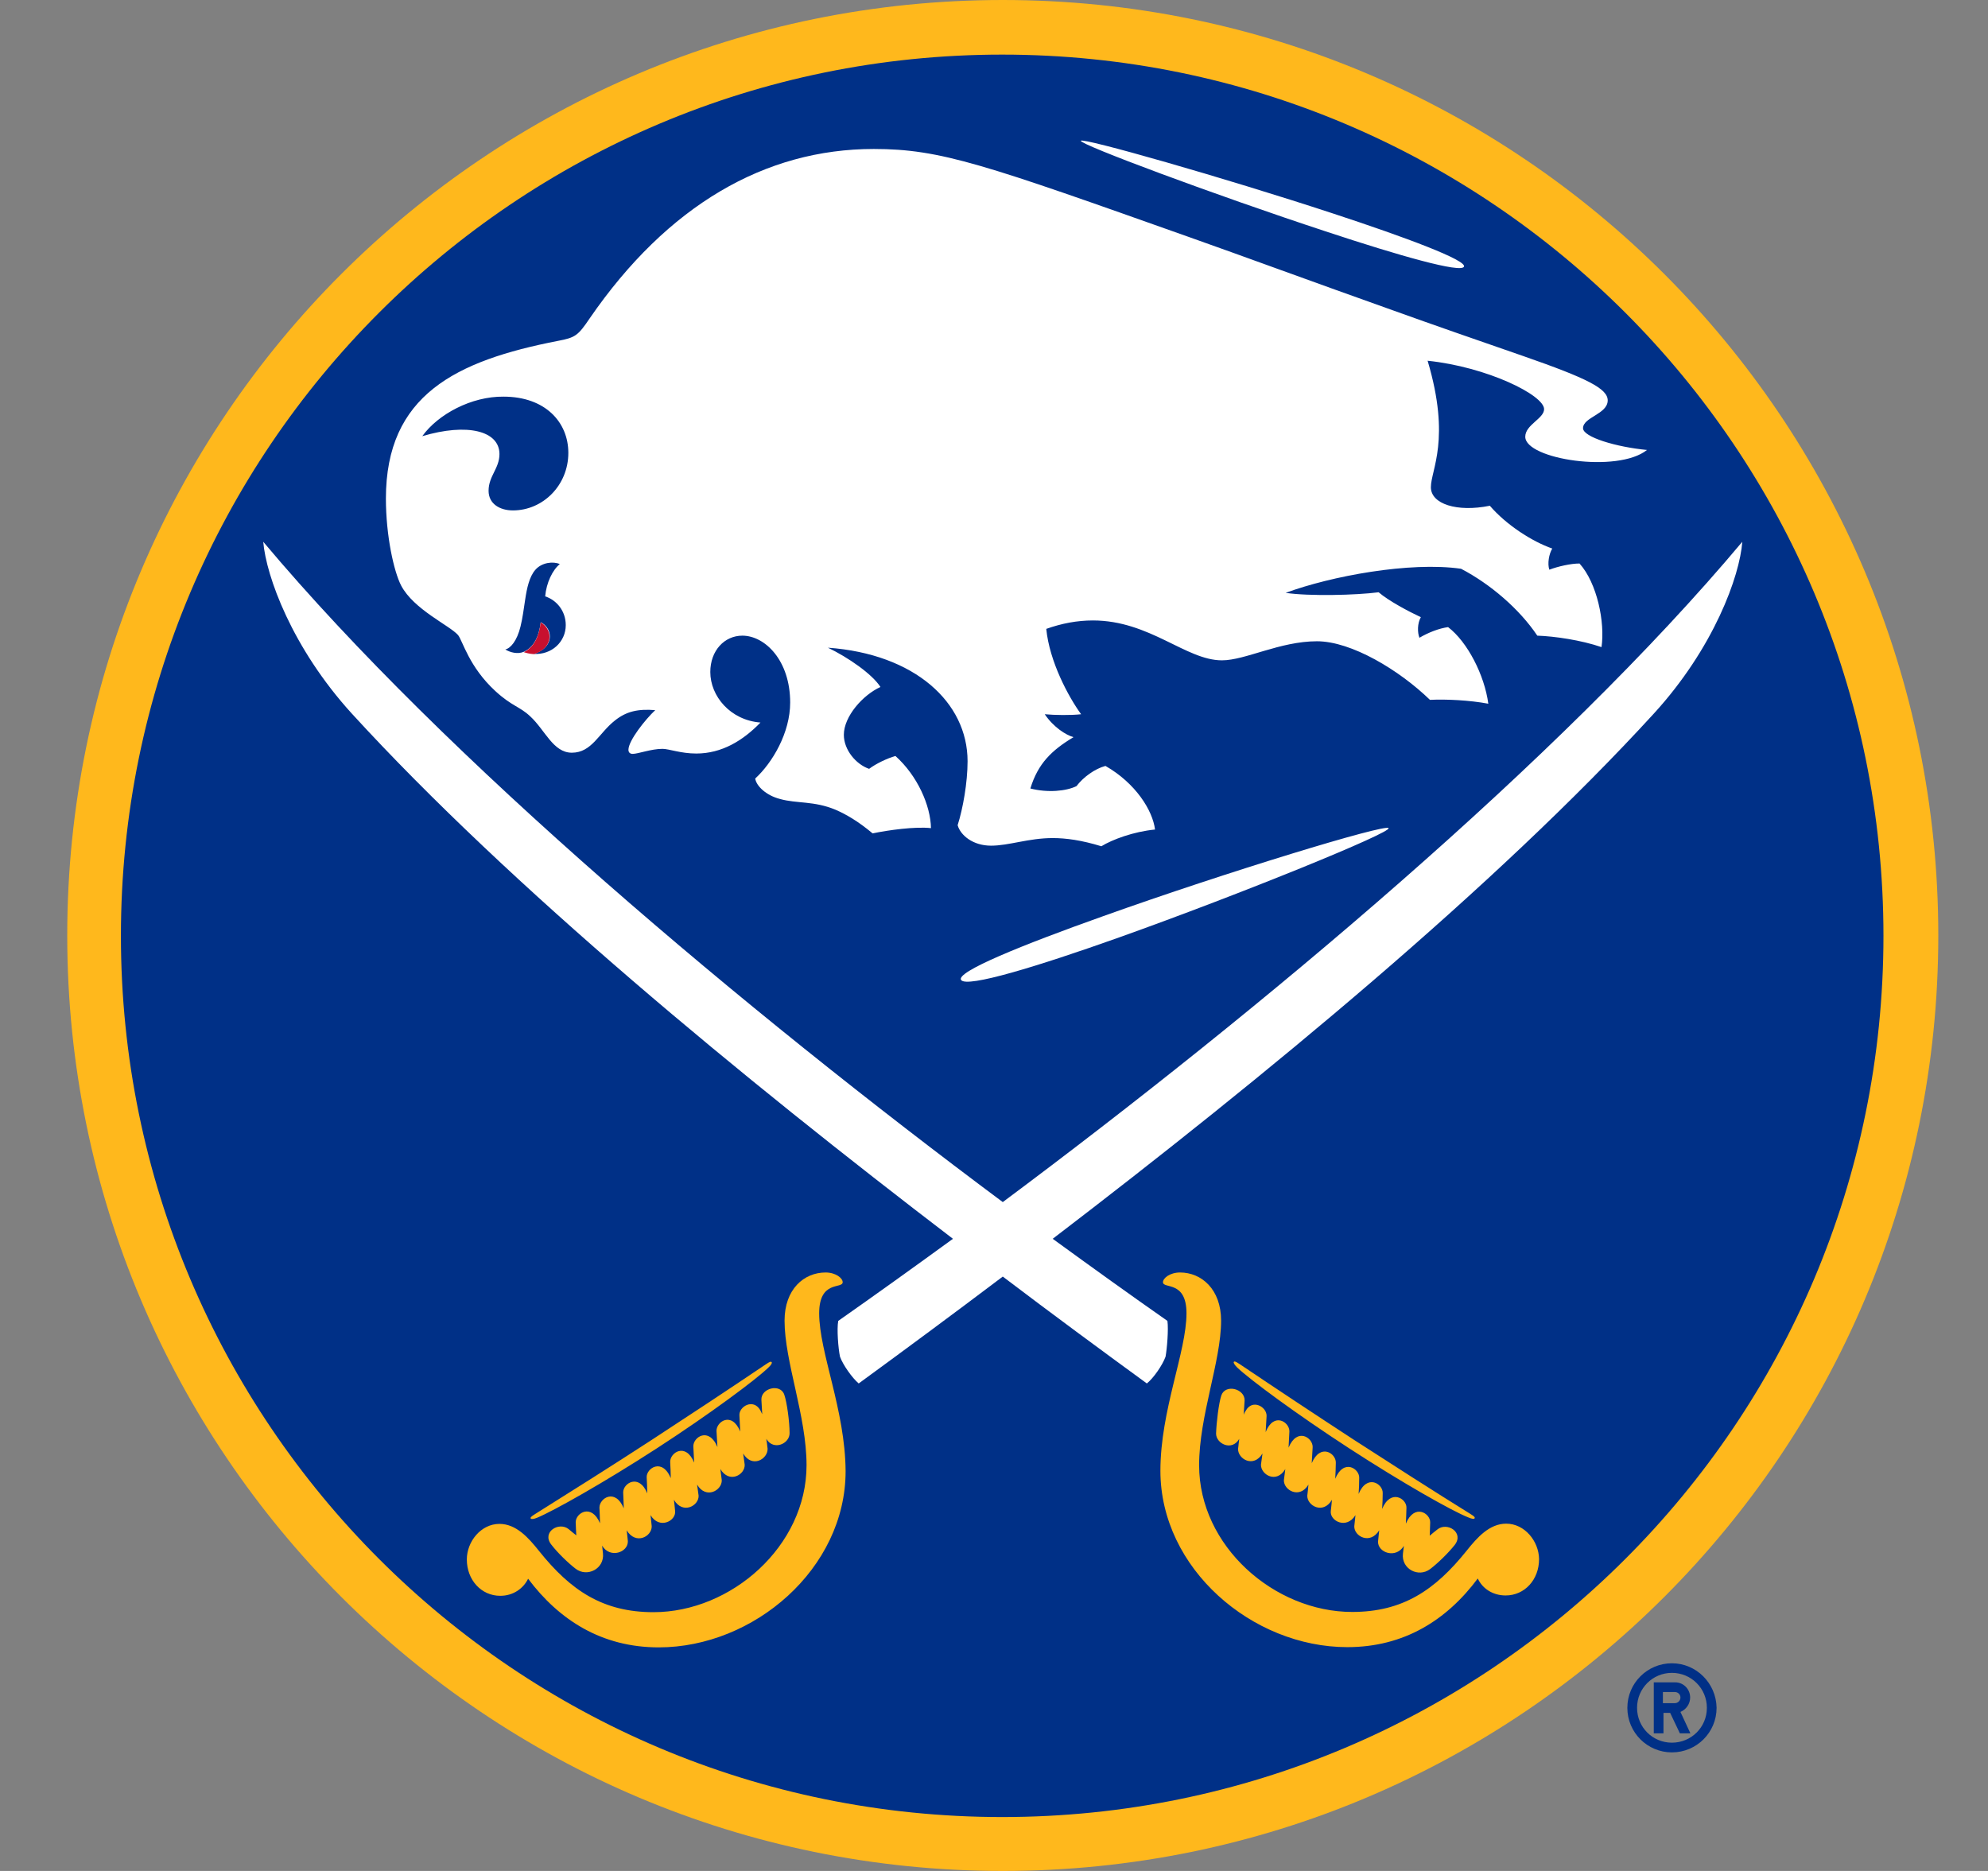 <svg width="17" height="16" viewBox="0 0 17 16" fill="none" xmlns="http://www.w3.org/2000/svg">
<rect x="0" y="0" width="17" height="16" fill="#808080" stroke="none"/>
<g clip-path="url(#clip0_2_7407)">
<path d="M8.575 16C4.158 16 0.575 12.418 0.575 8C0.575 3.582 4.158 0 8.575 0C12.993 0 16.575 3.582 16.575 8C16.575 12.418 12.993 16 8.575 16Z" fill="#FFB81C"/>
<path d="M8.57 15.539C4.408 15.539 1.034 12.165 1.034 8.003C1.034 3.841 4.408 0.467 8.57 0.467C12.732 0.467 16.106 3.841 16.106 8.003C16.106 12.165 12.732 15.539 8.57 15.539Z" fill="#003087"/>
<path d="M11.4 1.826C12.027 2.032 12.542 2.225 12.519 2.28C12.496 2.338 11.965 2.187 11.337 1.979C10.392 1.668 9.228 1.234 9.243 1.204C9.253 1.174 10.454 1.515 11.4 1.826ZM11.874 7.082C11.902 7.119 10.623 7.641 9.569 8.017C8.869 8.266 8.269 8.449 8.219 8.381C8.169 8.313 8.736 8.083 9.436 7.834C10.487 7.458 11.847 7.044 11.874 7.082ZM3.43 5.007C3.368 4.887 3.3 4.581 3.3 4.264C3.3 3.379 3.897 3.085 4.772 2.915C4.92 2.887 4.943 2.87 5.043 2.722C5.708 1.756 6.543 1.274 7.472 1.274C8.046 1.274 8.42 1.407 10.173 2.029C10.648 2.197 11.214 2.406 11.917 2.656C12.253 2.777 12.622 2.905 13.026 3.045C13.575 3.236 13.748 3.324 13.748 3.424C13.748 3.542 13.537 3.567 13.537 3.662C13.537 3.738 13.821 3.823 14.084 3.848C13.834 4.049 13.043 3.928 13.043 3.735C13.043 3.632 13.204 3.58 13.204 3.499C13.204 3.379 12.717 3.138 12.208 3.085C12.409 3.76 12.236 4.016 12.236 4.167C12.236 4.31 12.459 4.382 12.74 4.325C12.88 4.488 13.101 4.631 13.274 4.691C13.246 4.736 13.231 4.821 13.249 4.872C13.322 4.844 13.432 4.819 13.507 4.819C13.658 4.987 13.726 5.323 13.695 5.534C13.52 5.474 13.294 5.441 13.146 5.436C12.993 5.208 12.745 4.995 12.494 4.864C12.057 4.801 11.38 4.927 10.994 5.07C11.197 5.1 11.596 5.09 11.789 5.065C11.877 5.14 12.047 5.23 12.15 5.278C12.12 5.331 12.12 5.408 12.138 5.454C12.216 5.408 12.308 5.373 12.383 5.363C12.549 5.489 12.695 5.775 12.727 6.018C12.567 5.988 12.366 5.978 12.228 5.985C11.965 5.73 11.556 5.484 11.262 5.484C10.944 5.484 10.65 5.647 10.449 5.647C10.141 5.647 9.832 5.306 9.346 5.306C9.21 5.306 9.08 5.331 8.947 5.378C8.974 5.657 9.137 5.96 9.245 6.108C9.157 6.118 9.019 6.116 8.934 6.108C9.009 6.219 9.115 6.286 9.18 6.304C8.992 6.417 8.876 6.53 8.811 6.743C8.959 6.781 9.117 6.766 9.205 6.723C9.265 6.645 9.361 6.575 9.453 6.55C9.712 6.698 9.857 6.931 9.877 7.094C9.692 7.112 9.511 7.18 9.418 7.237C9.248 7.185 9.115 7.167 9.002 7.167C8.796 7.167 8.628 7.232 8.475 7.232C8.32 7.232 8.214 7.144 8.189 7.057C8.234 6.916 8.274 6.693 8.274 6.51C8.274 6.005 7.82 5.592 7.08 5.539C7.253 5.622 7.459 5.765 7.529 5.875C7.379 5.943 7.216 6.126 7.216 6.284C7.216 6.414 7.321 6.537 7.432 6.575C7.492 6.53 7.587 6.485 7.657 6.465C7.845 6.633 7.958 6.889 7.961 7.082C7.825 7.067 7.595 7.099 7.462 7.127C7.339 7.024 7.236 6.964 7.143 6.924C6.96 6.848 6.814 6.873 6.671 6.833C6.553 6.803 6.468 6.723 6.458 6.658C6.606 6.522 6.757 6.266 6.757 6.008C6.757 5.647 6.541 5.436 6.348 5.436C6.195 5.436 6.074 5.564 6.074 5.747C6.074 5.953 6.245 6.159 6.503 6.179C6.353 6.334 6.172 6.444 5.954 6.444C5.821 6.444 5.721 6.404 5.665 6.404C5.568 6.404 5.457 6.447 5.41 6.447C5.387 6.447 5.374 6.434 5.374 6.412C5.374 6.334 5.517 6.154 5.603 6.073C5.457 6.061 5.357 6.083 5.259 6.161C5.121 6.269 5.061 6.437 4.89 6.437C4.73 6.437 4.662 6.244 4.534 6.126C4.444 6.041 4.379 6.041 4.236 5.91C4.01 5.702 3.957 5.481 3.917 5.431C3.844 5.348 3.538 5.213 3.43 5.007ZM4.838 5.346C4.838 5.225 4.76 5.132 4.662 5.1C4.672 4.984 4.725 4.874 4.787 4.824C4.732 4.799 4.632 4.809 4.577 4.874C4.527 4.932 4.506 5.027 4.491 5.127C4.479 5.205 4.469 5.286 4.451 5.358C4.421 5.481 4.366 5.544 4.321 5.554C4.361 5.579 4.426 5.597 4.479 5.574C4.567 5.534 4.609 5.441 4.624 5.321C4.665 5.341 4.702 5.388 4.702 5.441C4.702 5.514 4.644 5.569 4.564 5.592C4.717 5.602 4.838 5.489 4.838 5.346ZM3.611 3.73C3.997 3.615 4.271 3.685 4.271 3.883C4.271 4.006 4.178 4.071 4.178 4.197C4.178 4.31 4.276 4.365 4.386 4.365C4.644 4.365 4.86 4.149 4.86 3.873C4.86 3.61 4.662 3.392 4.306 3.392C4.032 3.389 3.746 3.542 3.611 3.73Z" fill="white"/>
<path d="M12.88 13.03C12.737 13.03 12.632 13.148 12.542 13.261C12.271 13.599 11.995 13.785 11.563 13.785C10.898 13.785 10.254 13.223 10.254 12.53C10.254 12.109 10.442 11.642 10.442 11.294C10.442 11.025 10.274 10.882 10.091 10.882C10.005 10.882 9.945 10.93 9.945 10.965C9.945 11.025 10.146 10.947 10.146 11.231C10.146 11.562 9.923 12.059 9.923 12.578C9.923 13.414 10.708 14.086 11.521 14.086C12.007 14.086 12.371 13.855 12.637 13.499C12.675 13.582 12.762 13.644 12.875 13.644C13.038 13.644 13.161 13.509 13.161 13.333C13.159 13.18 13.038 13.03 12.88 13.03ZM10.58 11.695C10.688 11.798 11.084 12.091 11.536 12.385C11.987 12.678 12.416 12.922 12.557 12.977C12.587 12.99 12.607 12.992 12.609 12.985C12.614 12.977 12.612 12.97 12.574 12.947C12.258 12.751 11.914 12.53 11.581 12.315C11.25 12.099 10.909 11.873 10.6 11.665C10.562 11.64 10.555 11.64 10.55 11.648C10.547 11.655 10.557 11.672 10.58 11.695ZM10.597 12.305C10.595 12.317 10.595 12.332 10.592 12.347C10.59 12.362 10.59 12.375 10.587 12.39C10.585 12.478 10.72 12.556 10.796 12.43C10.791 12.463 10.788 12.493 10.783 12.525C10.78 12.611 10.916 12.691 10.991 12.563C10.986 12.596 10.984 12.626 10.979 12.658C10.976 12.744 11.114 12.822 11.189 12.696C11.187 12.729 11.182 12.759 11.179 12.791C11.177 12.877 11.315 12.954 11.39 12.826C11.388 12.859 11.383 12.889 11.38 12.922C11.37 13.007 11.515 13.082 11.591 12.957L11.581 13.052C11.578 13.138 11.716 13.213 11.794 13.087L11.784 13.183C11.781 13.278 11.937 13.333 12.005 13.22C12.002 13.245 12 13.261 11.997 13.286C11.982 13.418 12.13 13.494 12.23 13.418C12.296 13.368 12.383 13.283 12.439 13.213C12.524 13.105 12.373 13.012 12.291 13.08C12.268 13.097 12.248 13.115 12.226 13.133C12.228 13.095 12.228 13.057 12.23 13.02C12.233 12.942 12.095 12.854 12.022 13.03C12.025 12.985 12.025 12.939 12.027 12.894C12.03 12.816 11.892 12.729 11.819 12.904C11.822 12.859 11.824 12.814 11.824 12.769C11.827 12.688 11.689 12.603 11.618 12.776C11.621 12.731 11.623 12.686 11.623 12.638C11.626 12.561 11.491 12.47 11.418 12.646C11.42 12.601 11.423 12.556 11.423 12.508C11.425 12.428 11.29 12.34 11.217 12.513C11.22 12.468 11.222 12.42 11.225 12.375C11.227 12.295 11.092 12.204 11.019 12.38C11.021 12.335 11.024 12.287 11.026 12.242C11.029 12.162 10.893 12.071 10.823 12.247C10.826 12.202 10.828 12.154 10.831 12.109C10.833 12.031 10.71 11.961 10.653 12.064C10.648 12.071 10.64 12.084 10.635 12.099C10.637 12.059 10.64 12.016 10.643 11.976C10.645 11.876 10.479 11.833 10.444 11.933C10.422 11.999 10.402 12.164 10.399 12.26C10.399 12.347 10.535 12.413 10.597 12.305ZM7.005 11.231C7.005 10.945 7.206 11.025 7.206 10.965C7.206 10.93 7.146 10.882 7.06 10.882C6.875 10.882 6.709 11.025 6.709 11.294C6.709 11.645 6.897 12.109 6.897 12.53C6.897 13.223 6.252 13.787 5.588 13.787C5.156 13.787 4.88 13.602 4.609 13.263C4.519 13.15 4.414 13.032 4.271 13.032C4.113 13.032 3.992 13.183 3.992 13.336C3.992 13.511 4.115 13.647 4.278 13.647C4.389 13.647 4.476 13.584 4.516 13.501C4.782 13.855 5.146 14.088 5.633 14.088C6.446 14.088 7.231 13.416 7.231 12.581C7.228 12.059 7.005 11.565 7.005 11.231ZM4.594 12.979C4.732 12.922 5.161 12.681 5.615 12.387C6.067 12.094 6.463 11.8 6.571 11.695C6.596 11.672 6.604 11.655 6.599 11.65C6.594 11.642 6.586 11.642 6.548 11.668C6.24 11.876 5.899 12.101 5.568 12.317C5.236 12.533 4.89 12.751 4.574 12.949C4.537 12.972 4.534 12.979 4.539 12.987C4.544 12.992 4.564 12.992 4.594 12.979ZM6.511 11.971C6.513 12.011 6.516 12.054 6.518 12.094L6.501 12.059C6.441 11.956 6.318 12.029 6.323 12.104C6.325 12.149 6.328 12.197 6.33 12.242C6.257 12.066 6.125 12.159 6.127 12.237C6.13 12.282 6.132 12.33 6.135 12.375C6.062 12.199 5.926 12.29 5.929 12.37C5.931 12.415 5.934 12.463 5.936 12.508C5.864 12.332 5.728 12.423 5.731 12.503C5.733 12.548 5.736 12.593 5.736 12.641C5.663 12.465 5.527 12.556 5.53 12.633C5.532 12.678 5.535 12.724 5.535 12.771C5.465 12.598 5.327 12.684 5.329 12.764C5.332 12.809 5.332 12.854 5.334 12.899C5.262 12.724 5.126 12.812 5.126 12.892C5.129 12.937 5.129 12.982 5.131 13.027C5.058 12.854 4.923 12.939 4.923 13.017C4.925 13.055 4.925 13.092 4.928 13.13C4.905 13.113 4.885 13.095 4.863 13.077C4.78 13.01 4.629 13.102 4.715 13.21C4.77 13.281 4.858 13.366 4.923 13.416C5.021 13.491 5.171 13.416 5.156 13.283C5.154 13.258 5.151 13.243 5.149 13.218C5.216 13.331 5.372 13.276 5.369 13.18C5.367 13.15 5.362 13.117 5.359 13.087C5.437 13.215 5.575 13.14 5.573 13.052L5.563 12.957C5.638 13.082 5.783 13.007 5.773 12.922C5.771 12.889 5.766 12.859 5.763 12.826C5.839 12.954 5.977 12.877 5.974 12.791L5.961 12.696C6.037 12.824 6.175 12.746 6.172 12.658C6.167 12.626 6.165 12.596 6.16 12.563C6.237 12.691 6.373 12.611 6.368 12.525C6.363 12.493 6.36 12.463 6.355 12.43C6.431 12.558 6.566 12.478 6.564 12.39L6.559 12.347C6.556 12.332 6.556 12.32 6.553 12.305C6.616 12.41 6.754 12.345 6.752 12.255C6.752 12.159 6.729 11.991 6.707 11.928C6.674 11.828 6.506 11.871 6.511 11.971Z" fill="#FFB81C"/>
<path d="M8.575 10.28C6.375 8.64 3.816 6.497 2.251 4.633C2.276 4.927 2.497 5.541 3.009 6.103C4.366 7.586 6.343 9.214 8.149 10.594C7.808 10.842 7.479 11.078 7.168 11.296C7.155 11.366 7.168 11.53 7.183 11.602C7.208 11.672 7.288 11.785 7.343 11.831C7.732 11.547 8.146 11.241 8.575 10.917C9.002 11.241 9.418 11.547 9.807 11.831C9.865 11.785 9.942 11.672 9.967 11.602C9.98 11.53 9.993 11.369 9.983 11.296C9.671 11.078 9.343 10.842 9.002 10.594C10.808 9.214 12.785 7.586 14.142 6.103C14.656 5.541 14.877 4.927 14.899 4.633C13.334 6.5 10.775 8.64 8.575 10.28Z" fill="white"/>
<path d="M4.564 5.594C4.642 5.572 4.699 5.516 4.699 5.444C4.699 5.391 4.662 5.343 4.624 5.323C4.609 5.444 4.566 5.536 4.479 5.577C4.494 5.582 4.526 5.592 4.564 5.594Z" fill="#C8102E"/>
<path d="M14.297 14.224C14.087 14.224 13.916 14.394 13.916 14.605C13.916 14.816 14.087 14.986 14.297 14.986C14.508 14.986 14.679 14.816 14.679 14.605C14.676 14.394 14.505 14.224 14.297 14.224ZM14.297 14.903C14.132 14.903 13.999 14.771 13.999 14.605C13.999 14.439 14.132 14.306 14.297 14.306C14.463 14.306 14.596 14.439 14.596 14.605C14.596 14.771 14.463 14.903 14.297 14.903ZM14.453 14.517C14.453 14.444 14.395 14.387 14.325 14.387H14.142V14.823H14.225V14.648H14.282L14.365 14.823H14.455L14.37 14.64C14.418 14.62 14.453 14.572 14.453 14.517ZM14.322 14.565H14.22V14.47H14.322C14.348 14.47 14.37 14.489 14.37 14.517C14.37 14.542 14.35 14.565 14.322 14.565Z" fill="#003087"/>
</g>
<defs>
<clipPath id="clip0_2_7407">
<rect width="16" height="16" fill="white" transform="translate(0.575)"/>
</clipPath>
</defs>
</svg>
